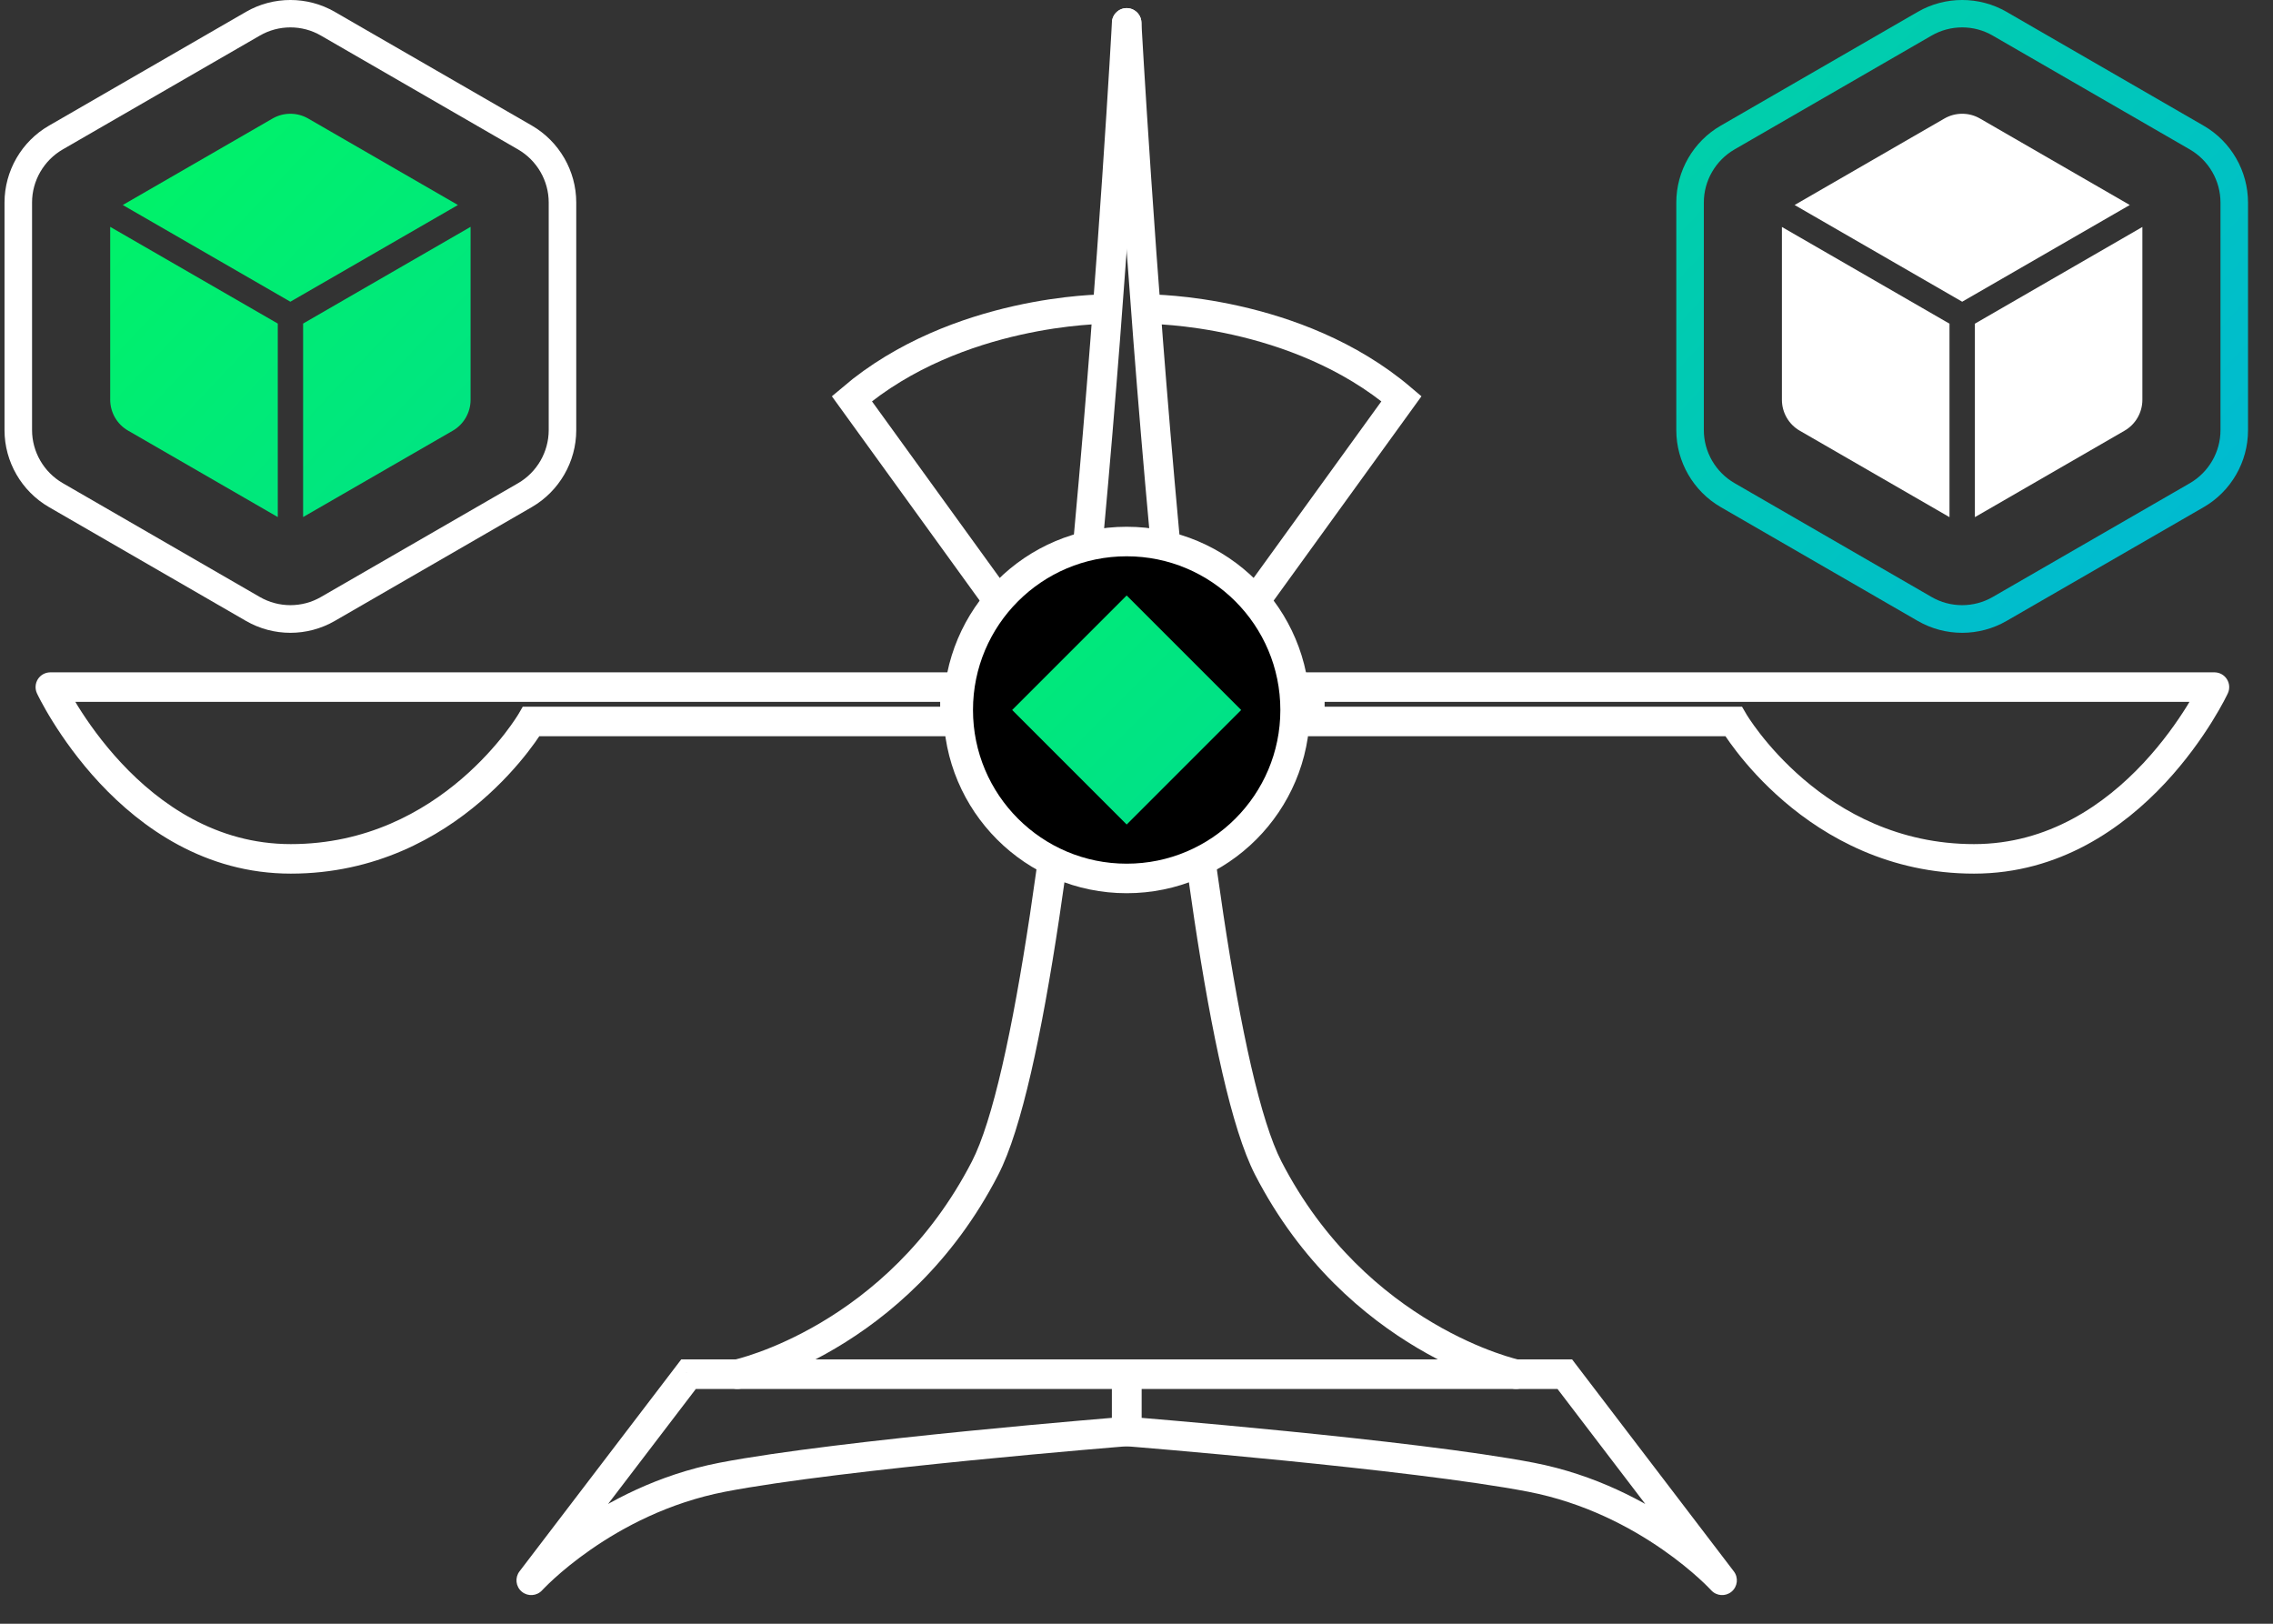 <svg width="77" height="55" viewBox="0 0 77 55" fill="none" xmlns="http://www.w3.org/2000/svg">
<rect x="0" y="0" width="77" height="55" fill="#333333" stroke="none"/>
<path d="M17.996 53.529L17.599 53.226C17.436 53.439 17.47 53.742 17.676 53.914C17.882 54.085 18.186 54.064 18.366 53.866L17.996 53.529ZM23.324 46.547V46.047H23.077L22.927 46.244L23.324 46.547ZM38.167 46.547H38.667V46.047H38.167V46.547ZM38.167 48.487L38.206 48.985L38.667 48.948V48.487H38.167ZM18.394 53.833L23.722 46.851L22.927 46.244L17.599 53.226L18.394 53.833ZM23.324 47.047H38.167V46.047H23.324V47.047ZM37.667 46.547V48.487H38.667V46.547H37.667ZM38.167 48.487C38.127 47.988 38.127 47.988 38.127 47.988C38.127 47.988 38.126 47.989 38.126 47.989C38.126 47.989 38.125 47.989 38.125 47.989C38.124 47.989 38.122 47.989 38.12 47.989C38.115 47.989 38.108 47.99 38.098 47.991C38.08 47.992 38.052 47.994 38.016 47.997C37.944 48.003 37.837 48.012 37.701 48.023C37.427 48.046 37.032 48.08 36.545 48.122C35.572 48.207 34.233 48.328 32.768 48.474C29.846 48.765 26.399 49.155 24.371 49.547L24.561 50.529C26.537 50.147 29.939 49.761 32.867 49.469C34.327 49.324 35.662 49.203 36.632 49.118C37.117 49.076 37.511 49.043 37.783 49.02C37.92 49.009 38.026 49 38.097 48.994C38.133 48.991 38.16 48.989 38.179 48.987C38.188 48.987 38.195 48.986 38.2 48.986C38.202 48.986 38.204 48.986 38.205 48.985C38.205 48.985 38.206 48.985 38.206 48.985C38.206 48.985 38.206 48.985 38.206 48.985C38.206 48.985 38.206 48.985 38.167 48.487ZM24.371 49.547C22.282 49.952 20.601 50.861 19.445 51.664C18.866 52.066 18.415 52.444 18.108 52.723C17.954 52.862 17.836 52.977 17.755 53.059C17.715 53.1 17.684 53.132 17.662 53.155C17.651 53.166 17.643 53.175 17.637 53.182C17.634 53.185 17.631 53.187 17.63 53.189C17.629 53.19 17.628 53.191 17.627 53.192C17.627 53.192 17.627 53.192 17.627 53.193C17.626 53.193 17.626 53.193 17.626 53.193C17.626 53.193 17.626 53.193 17.996 53.529C18.366 53.866 18.366 53.866 18.366 53.866C18.366 53.866 18.366 53.866 18.366 53.866C18.366 53.866 18.366 53.866 18.366 53.866C18.366 53.866 18.366 53.866 18.366 53.866C18.367 53.865 18.368 53.864 18.37 53.862C18.373 53.858 18.379 53.852 18.387 53.843C18.404 53.825 18.43 53.799 18.465 53.764C18.534 53.694 18.64 53.59 18.78 53.463C19.06 53.209 19.477 52.859 20.015 52.486C21.093 51.737 22.646 50.9 24.561 50.529L24.371 49.547Z" fill="white"/>
<path d="M58.338 53.529L58.735 53.226C58.898 53.439 58.864 53.742 58.658 53.914C58.452 54.085 58.148 54.064 57.968 53.866L58.338 53.529ZM53.01 46.547V46.047H53.257L53.407 46.244L53.01 46.547ZM38.167 46.547H37.667V46.047H38.167V46.547ZM38.167 48.487L38.128 48.985L37.667 48.948V48.487H38.167ZM57.94 53.833L52.612 46.851L53.407 46.244L58.735 53.226L57.94 53.833ZM53.01 47.047H38.167V46.047H53.01V47.047ZM38.667 46.547V48.487H37.667V46.547H38.667ZM38.167 48.487C38.207 47.988 38.207 47.988 38.207 47.988C38.208 47.988 38.208 47.989 38.208 47.989C38.208 47.989 38.209 47.989 38.209 47.989C38.21 47.989 38.212 47.989 38.215 47.989C38.219 47.989 38.226 47.99 38.236 47.991C38.254 47.992 38.282 47.994 38.318 47.997C38.39 48.003 38.497 48.012 38.633 48.023C38.907 48.046 39.302 48.08 39.789 48.122C40.762 48.207 42.101 48.328 43.566 48.474C46.488 48.765 49.935 49.155 51.963 49.547L51.773 50.529C49.797 50.147 46.395 49.761 43.467 49.469C42.007 49.324 40.672 49.203 39.702 49.118C39.217 49.076 38.823 49.043 38.55 49.02C38.414 49.009 38.308 49 38.237 48.994C38.201 48.991 38.173 48.989 38.155 48.987C38.146 48.987 38.139 48.986 38.134 48.986C38.132 48.986 38.13 48.986 38.129 48.985C38.129 48.985 38.128 48.985 38.128 48.985C38.128 48.985 38.128 48.985 38.128 48.985C38.128 48.985 38.128 48.985 38.167 48.487ZM51.963 49.547C54.052 49.952 55.733 50.861 56.889 51.664C57.468 52.066 57.919 52.444 58.226 52.723C58.38 52.862 58.498 52.977 58.579 53.059C58.619 53.1 58.65 53.132 58.672 53.155C58.683 53.166 58.691 53.175 58.697 53.182C58.7 53.185 58.703 53.187 58.704 53.189C58.705 53.19 58.706 53.191 58.707 53.192C58.707 53.192 58.707 53.192 58.707 53.193C58.708 53.193 58.708 53.193 58.708 53.193C58.708 53.193 58.708 53.193 58.338 53.529C57.968 53.866 57.968 53.866 57.968 53.866C57.968 53.866 57.968 53.866 57.968 53.866C57.968 53.866 57.968 53.866 57.968 53.866C57.968 53.866 57.968 53.866 57.968 53.866C57.967 53.865 57.966 53.864 57.964 53.862C57.961 53.858 57.955 53.852 57.946 53.843C57.93 53.825 57.904 53.799 57.869 53.764C57.8 53.694 57.694 53.59 57.554 53.463C57.274 53.209 56.857 52.859 56.319 52.486C55.241 51.737 53.688 50.9 51.773 50.529L51.963 49.547Z" fill="white"/>
<path d="M24.873 46.058C24.603 46.117 24.431 46.383 24.49 46.653C24.548 46.922 24.814 47.094 25.084 47.036L24.873 46.058ZM38.666 0.803C38.681 0.527 38.47 0.291 38.194 0.276C37.918 0.261 37.683 0.473 37.668 0.748L38.666 0.803ZM24.979 46.547C25.084 47.036 25.084 47.036 25.084 47.036C25.084 47.036 25.085 47.036 25.085 47.036C25.085 47.035 25.086 47.035 25.087 47.035C25.088 47.035 25.09 47.035 25.091 47.034C25.095 47.033 25.1 47.032 25.107 47.031C25.119 47.028 25.137 47.024 25.16 47.018C25.205 47.007 25.27 46.99 25.352 46.967C25.516 46.921 25.75 46.849 26.038 46.745C26.616 46.536 27.413 46.196 28.305 45.668C30.092 44.613 32.265 42.804 33.816 39.794L32.927 39.336C31.48 42.145 29.457 43.826 27.797 44.807C26.966 45.298 26.227 45.613 25.698 45.804C25.434 45.9 25.223 45.964 25.081 46.004C25.009 46.025 24.955 46.038 24.92 46.047C24.902 46.051 24.889 46.055 24.881 46.056C24.878 46.057 24.875 46.058 24.873 46.058C24.873 46.058 24.872 46.059 24.872 46.059C24.872 46.059 24.872 46.059 24.872 46.059C24.872 46.058 24.873 46.058 24.873 46.058C24.873 46.058 24.873 46.058 24.979 46.547ZM33.816 39.794C34.221 39.008 34.587 37.805 34.925 36.34C35.265 34.864 35.583 33.085 35.879 31.124C36.472 27.201 36.978 22.523 37.391 18.034C37.803 13.544 38.122 9.236 38.338 6.052C38.446 4.46 38.528 3.148 38.583 2.234C38.61 1.777 38.631 1.419 38.645 1.176C38.652 1.054 38.657 0.961 38.661 0.898C38.663 0.867 38.664 0.843 38.665 0.827C38.665 0.819 38.666 0.813 38.666 0.809C38.666 0.807 38.666 0.805 38.666 0.804C38.666 0.804 38.666 0.804 38.666 0.803C38.666 0.803 38.666 0.803 38.167 0.776C37.668 0.748 37.668 0.749 37.668 0.749C37.668 0.749 37.668 0.749 37.668 0.75C37.667 0.751 37.667 0.752 37.667 0.754C37.667 0.758 37.667 0.764 37.666 0.772C37.666 0.788 37.664 0.811 37.662 0.843C37.659 0.905 37.654 0.998 37.647 1.119C37.633 1.361 37.612 1.718 37.585 2.174C37.53 3.085 37.448 4.395 37.34 5.984C37.125 9.164 36.807 13.463 36.395 17.943C35.983 22.424 35.479 27.08 34.891 30.975C34.596 32.923 34.283 34.674 33.95 36.115C33.616 37.567 33.271 38.667 32.927 39.336L33.816 39.794Z" fill="white"/>
<path d="M51.461 46.058C51.731 46.117 51.903 46.383 51.844 46.653C51.786 46.922 51.52 47.094 51.25 47.036L51.461 46.058ZM37.668 0.803C37.653 0.527 37.864 0.291 38.14 0.276C38.416 0.261 38.651 0.473 38.666 0.748L37.668 0.803ZM51.355 46.547C51.25 47.036 51.25 47.036 51.25 47.036C51.249 47.036 51.249 47.036 51.249 47.036C51.248 47.035 51.248 47.035 51.247 47.035C51.246 47.035 51.245 47.035 51.243 47.034C51.239 47.033 51.234 47.032 51.227 47.031C51.215 47.028 51.197 47.024 51.174 47.018C51.129 47.007 51.064 46.99 50.982 46.967C50.818 46.921 50.584 46.849 50.295 46.745C49.718 46.536 48.922 46.196 48.029 45.668C46.242 44.613 44.069 42.804 42.518 39.794L43.407 39.336C44.854 42.145 46.877 43.826 48.538 44.807C49.368 45.298 50.108 45.613 50.636 45.804C50.9 45.9 51.111 45.964 51.253 46.004C51.325 46.025 51.379 46.038 51.414 46.047C51.432 46.051 51.445 46.055 51.452 46.056C51.456 46.057 51.459 46.058 51.461 46.058C51.461 46.058 51.462 46.059 51.462 46.059C51.462 46.059 51.462 46.059 51.462 46.059C51.462 46.058 51.461 46.058 51.461 46.058C51.461 46.058 51.461 46.058 51.355 46.547ZM42.518 39.794C42.114 39.008 41.746 37.805 41.409 36.34C41.069 34.864 40.751 33.085 40.455 31.124C39.862 27.201 39.356 22.523 38.943 18.034C38.53 13.544 38.212 9.236 37.996 6.052C37.888 4.46 37.806 3.148 37.751 2.234C37.724 1.777 37.703 1.419 37.689 1.176C37.682 1.054 37.677 0.961 37.673 0.898C37.671 0.867 37.67 0.843 37.669 0.827C37.669 0.819 37.668 0.813 37.668 0.809C37.668 0.807 37.668 0.805 37.668 0.804C37.668 0.804 37.668 0.804 37.668 0.803C37.668 0.803 37.668 0.803 38.167 0.776C38.666 0.748 38.666 0.749 38.666 0.749C38.666 0.749 38.666 0.749 38.666 0.75C38.666 0.751 38.667 0.752 38.667 0.754C38.667 0.758 38.667 0.764 38.668 0.772C38.669 0.788 38.67 0.811 38.672 0.843C38.675 0.905 38.68 0.998 38.687 1.119C38.701 1.361 38.722 1.718 38.749 2.174C38.804 3.085 38.886 4.395 38.994 5.984C39.209 9.164 39.527 13.463 39.939 17.943C40.351 22.424 40.855 27.08 41.443 30.975C41.737 32.923 42.051 34.674 42.383 36.115C42.718 37.567 43.063 38.667 43.407 39.336L42.518 39.794Z" fill="white"/>
<circle cx="38.167" cy="24.049" r="5.706" fill="black" stroke="white"/>
<path d="M32.349 23.274H32.849V22.774H32.349V23.274ZM1.705 23.274V22.774C1.534 22.774 1.375 22.861 1.283 23.005C1.192 23.149 1.18 23.33 1.252 23.485L1.705 23.274ZM17.997 24.437V23.937H17.709L17.565 24.185L17.997 24.437ZM32.349 24.437V24.937H32.849V24.437H32.349ZM32.349 22.774H1.705V23.774H32.349V22.774ZM1.705 23.274C1.252 23.485 1.252 23.485 1.252 23.485C1.252 23.486 1.252 23.486 1.252 23.486C1.253 23.486 1.253 23.487 1.253 23.488C1.254 23.489 1.254 23.49 1.255 23.492C1.257 23.496 1.259 23.501 1.263 23.507C1.269 23.52 1.278 23.538 1.289 23.562C1.312 23.608 1.346 23.675 1.391 23.759C1.481 23.927 1.613 24.164 1.79 24.447C2.142 25.012 2.67 25.767 3.376 26.524C4.784 28.032 6.943 29.592 9.851 29.592V28.592C7.328 28.592 5.415 27.243 4.107 25.842C3.456 25.144 2.966 24.444 2.639 23.919C2.476 23.656 2.354 23.439 2.274 23.288C2.233 23.213 2.204 23.155 2.185 23.116C2.175 23.097 2.168 23.082 2.163 23.073C2.161 23.069 2.16 23.066 2.159 23.064C2.158 23.063 2.158 23.062 2.158 23.062C2.158 23.062 2.158 23.062 2.158 23.062C2.158 23.062 2.158 23.062 2.158 23.062C2.158 23.062 2.158 23.062 1.705 23.274ZM9.851 29.592C12.719 29.592 14.867 28.361 16.286 27.144C16.995 26.536 17.527 25.929 17.882 25.472C18.06 25.243 18.195 25.051 18.285 24.915C18.331 24.846 18.366 24.792 18.389 24.754C18.401 24.735 18.41 24.72 18.417 24.709C18.42 24.703 18.423 24.699 18.425 24.696C18.426 24.694 18.427 24.693 18.427 24.692C18.427 24.691 18.428 24.691 18.428 24.69C18.428 24.69 18.428 24.69 18.428 24.69C18.428 24.689 18.428 24.689 17.997 24.437C17.565 24.185 17.565 24.185 17.565 24.185C17.565 24.185 17.565 24.185 17.565 24.185C17.565 24.185 17.565 24.185 17.565 24.185C17.565 24.185 17.565 24.185 17.564 24.186C17.564 24.187 17.562 24.189 17.56 24.193C17.556 24.2 17.55 24.211 17.54 24.226C17.522 24.255 17.493 24.301 17.453 24.36C17.375 24.478 17.254 24.65 17.093 24.858C16.769 25.273 16.283 25.829 15.635 26.385C14.339 27.496 12.413 28.592 9.851 28.592V29.592ZM17.997 24.937H32.349V23.937H17.997V24.937ZM32.849 24.437V23.274H31.849V24.437H32.849Z" fill="white"/>
<path d="M44.373 23.274H43.873V22.774H44.373V23.274ZM75.017 23.274V22.774C75.188 22.774 75.347 22.861 75.438 23.005C75.53 23.149 75.542 23.33 75.47 23.485L75.017 23.274ZM58.725 24.437V23.937H59.012L59.157 24.185L58.725 24.437ZM44.373 24.437V24.937H43.873V24.437H44.373ZM44.373 22.774H75.017V23.774H44.373V22.774ZM75.017 23.274C75.47 23.485 75.47 23.485 75.469 23.485C75.469 23.486 75.469 23.486 75.469 23.486C75.469 23.486 75.469 23.487 75.469 23.488C75.468 23.489 75.467 23.49 75.466 23.492C75.465 23.496 75.462 23.501 75.459 23.507C75.453 23.52 75.444 23.538 75.432 23.562C75.409 23.608 75.375 23.675 75.331 23.759C75.241 23.927 75.108 24.164 74.932 24.447C74.58 25.012 74.052 25.767 73.346 26.524C71.938 28.032 69.778 29.592 66.871 29.592V28.592C69.394 28.592 71.307 27.243 72.615 25.842C73.266 25.144 73.756 24.444 74.083 23.919C74.246 23.656 74.368 23.439 74.448 23.288C74.488 23.213 74.518 23.155 74.537 23.116C74.547 23.097 74.554 23.082 74.558 23.073C74.56 23.069 74.562 23.066 74.563 23.064C74.563 23.063 74.564 23.062 74.564 23.062C74.564 23.062 74.564 23.062 74.564 23.062C74.564 23.062 74.564 23.062 74.564 23.062C74.564 23.062 74.564 23.062 75.017 23.274ZM66.871 29.592C64.003 29.592 61.855 28.361 60.436 27.144C59.727 26.536 59.195 25.929 58.84 25.472C58.662 25.243 58.527 25.051 58.436 24.915C58.391 24.846 58.356 24.792 58.332 24.754C58.32 24.735 58.311 24.72 58.305 24.709C58.301 24.703 58.299 24.699 58.297 24.696C58.296 24.694 58.295 24.693 58.294 24.692C58.294 24.691 58.294 24.691 58.294 24.69C58.294 24.69 58.294 24.69 58.293 24.69C58.293 24.689 58.293 24.689 58.725 24.437C59.157 24.185 59.157 24.185 59.157 24.185C59.157 24.185 59.157 24.185 59.157 24.185C59.157 24.185 59.157 24.185 59.157 24.185C59.157 24.185 59.157 24.185 59.157 24.186C59.158 24.187 59.159 24.189 59.161 24.193C59.165 24.2 59.172 24.211 59.181 24.226C59.2 24.255 59.229 24.301 59.268 24.36C59.347 24.478 59.467 24.65 59.629 24.858C59.952 25.273 60.439 25.829 61.087 26.385C62.383 27.496 64.308 28.592 66.871 28.592V29.592ZM58.725 24.937H44.373V23.937H58.725V24.937ZM43.873 24.437V23.274H44.873V24.437H43.873Z" fill="white"/>
<path d="M33.68 20.171L28.857 13.505C32.422 10.475 37.391 10.473 37.391 10.473" stroke="white"/>
<path d="M42.654 20.171L47.477 13.505C43.912 10.475 38.943 10.473 38.943 10.473" stroke="white"/>
<path d="M42.046 24.049L38.167 27.928L34.288 24.049L38.167 20.17L42.046 24.049Z" fill="url(#paint0_linear_2891_13172)"/>
<path d="M74.651 4.258L67.973 0.401C67.047 -0.134 65.893 -0.134 64.967 0.401L58.289 4.258C57.363 4.792 56.786 5.789 56.786 6.861V14.572C56.786 15.64 57.363 16.638 58.289 17.175L64.967 21.033C65.43 21.3 65.95 21.435 66.47 21.435C66.99 21.435 67.51 21.3 67.973 21.033L74.651 17.179C75.577 16.645 76.154 15.648 76.154 14.575V6.865C76.154 5.789 75.577 4.792 74.651 4.258ZM75.221 14.572C75.221 15.309 74.822 15.997 74.184 16.367L67.506 20.221C66.865 20.591 66.071 20.591 65.433 20.221L58.756 16.363C58.118 15.993 57.719 15.306 57.719 14.568V6.858C57.719 6.12 58.118 5.433 58.756 5.063L65.433 1.206C66.075 0.835 66.869 0.835 67.506 1.206L74.184 5.063C74.822 5.433 75.221 6.12 75.221 6.858V14.572Z" fill="url(#paint1_linear_2891_13172)"/>
<path d="M67.076 4.016C66.703 3.799 66.24 3.799 65.866 4.016L60.794 6.944L66.471 10.22L72.148 6.944L67.076 4.016Z" fill="url(#paint2_linear_2891_13172)"/>
<path d="M71.969 14.59C72.343 14.376 72.575 13.974 72.575 13.543V7.688L68.319 10.145L66.901 10.964V17.517L71.969 14.59Z" fill="url(#paint3_linear_2891_13172)"/>
<path d="M60.364 7.688V13.543C60.364 13.974 60.596 14.376 60.97 14.59L66.041 17.517V10.964L60.364 7.688Z" fill="url(#paint4_linear_2891_13172)"/>
<path d="M19.521 14.572V6.858C19.521 5.789 18.944 4.792 18.018 4.254L11.34 0.401C10.414 -0.134 9.26 -0.134 8.334 0.401L1.656 4.258C0.73 4.792 0.153 5.789 0.153 6.861V14.572C0.153 15.64 0.73 16.638 1.656 17.175L8.334 21.033C8.797 21.3 9.317 21.435 9.837 21.435C10.357 21.435 10.877 21.3 11.34 21.033L18.018 17.175C18.944 16.638 19.521 15.64 19.521 14.572ZM17.551 16.367L10.873 20.221C10.236 20.591 9.442 20.591 8.801 20.221L2.123 16.363C1.485 15.993 1.086 15.306 1.086 14.568V6.858C1.086 6.12 1.485 5.433 2.123 5.063L8.801 1.206C9.442 0.835 10.236 0.835 10.873 1.206L17.551 5.063C18.189 5.433 18.588 6.12 18.588 6.858V14.568C18.588 15.309 18.189 15.997 17.551 16.367Z" fill="white"/>
<path d="M15.336 14.59C15.71 14.376 15.941 13.973 15.941 13.543V7.684L11.685 10.141L10.268 10.96V17.514L15.336 14.59Z" fill="url(#paint5_linear_2891_13172)"/>
<path d="M3.733 7.684V13.539C3.733 13.97 3.965 14.372 4.339 14.586L9.41 17.514V10.96L3.733 7.684Z" fill="url(#paint6_linear_2891_13172)"/>
<path d="M10.442 4.016C10.068 3.799 9.605 3.799 9.231 4.016L4.159 6.944L9.836 10.22L15.513 6.944L10.442 4.016Z" fill="url(#paint7_linear_2891_13172)"/>
<defs>
<linearGradient id="paint0_linear_2891_13172" x1="21.648" y1="7.529" x2="80.896" y2="66.778" gradientUnits="userSpaceOnUse">
<stop stop-color="#00FF50"/>
<stop offset="1" stop-color="#00A2FF"/>
</linearGradient>
<linearGradient id="paint1_linear_2891_13172" x1="22.647" y1="-30.481" x2="92.801" y2="35.469" gradientUnits="userSpaceOnUse">
<stop stop-color="#00FF50"/>
<stop offset="1" stop-color="#00A2FF"/>
</linearGradient>
<linearGradient id="paint2_linear_2891_13172" x1="59.937" y1="7.037" x2="73.004" y2="7.037" gradientUnits="userSpaceOnUse">
<stop stop-color="white"/>
<stop offset="1" stop-color="white"/>
</linearGradient>
<linearGradient id="paint3_linear_2891_13172" x1="66.47" y1="12.602" x2="73.004" y2="12.602" gradientUnits="userSpaceOnUse">
<stop stop-color="white"/>
<stop offset="1" stop-color="white"/>
</linearGradient>
<linearGradient id="paint4_linear_2891_13172" x1="59.935" y1="12.602" x2="66.468" y2="12.602" gradientUnits="userSpaceOnUse">
<stop stop-color="white"/>
<stop offset="1" stop-color="white"/>
</linearGradient>
<linearGradient id="paint5_linear_2891_13172" x1="-4.515" y1="-3.96" x2="65.639" y2="61.989" gradientUnits="userSpaceOnUse">
<stop stop-color="#00FF50"/>
<stop offset="1" stop-color="#00A2FF"/>
</linearGradient>
<linearGradient id="paint6_linear_2891_13172" x1="-7.535" y1="-0.746" x2="62.619" y2="65.203" gradientUnits="userSpaceOnUse">
<stop stop-color="#00FF50"/>
<stop offset="1" stop-color="#00A2FF"/>
</linearGradient>
<linearGradient id="paint7_linear_2891_13172" x1="-3.224" y1="-5.333" x2="66.93" y2="60.616" gradientUnits="userSpaceOnUse">
<stop stop-color="#00FF50"/>
<stop offset="1" stop-color="#00A2FF"/>
</linearGradient>
</defs>
</svg>
